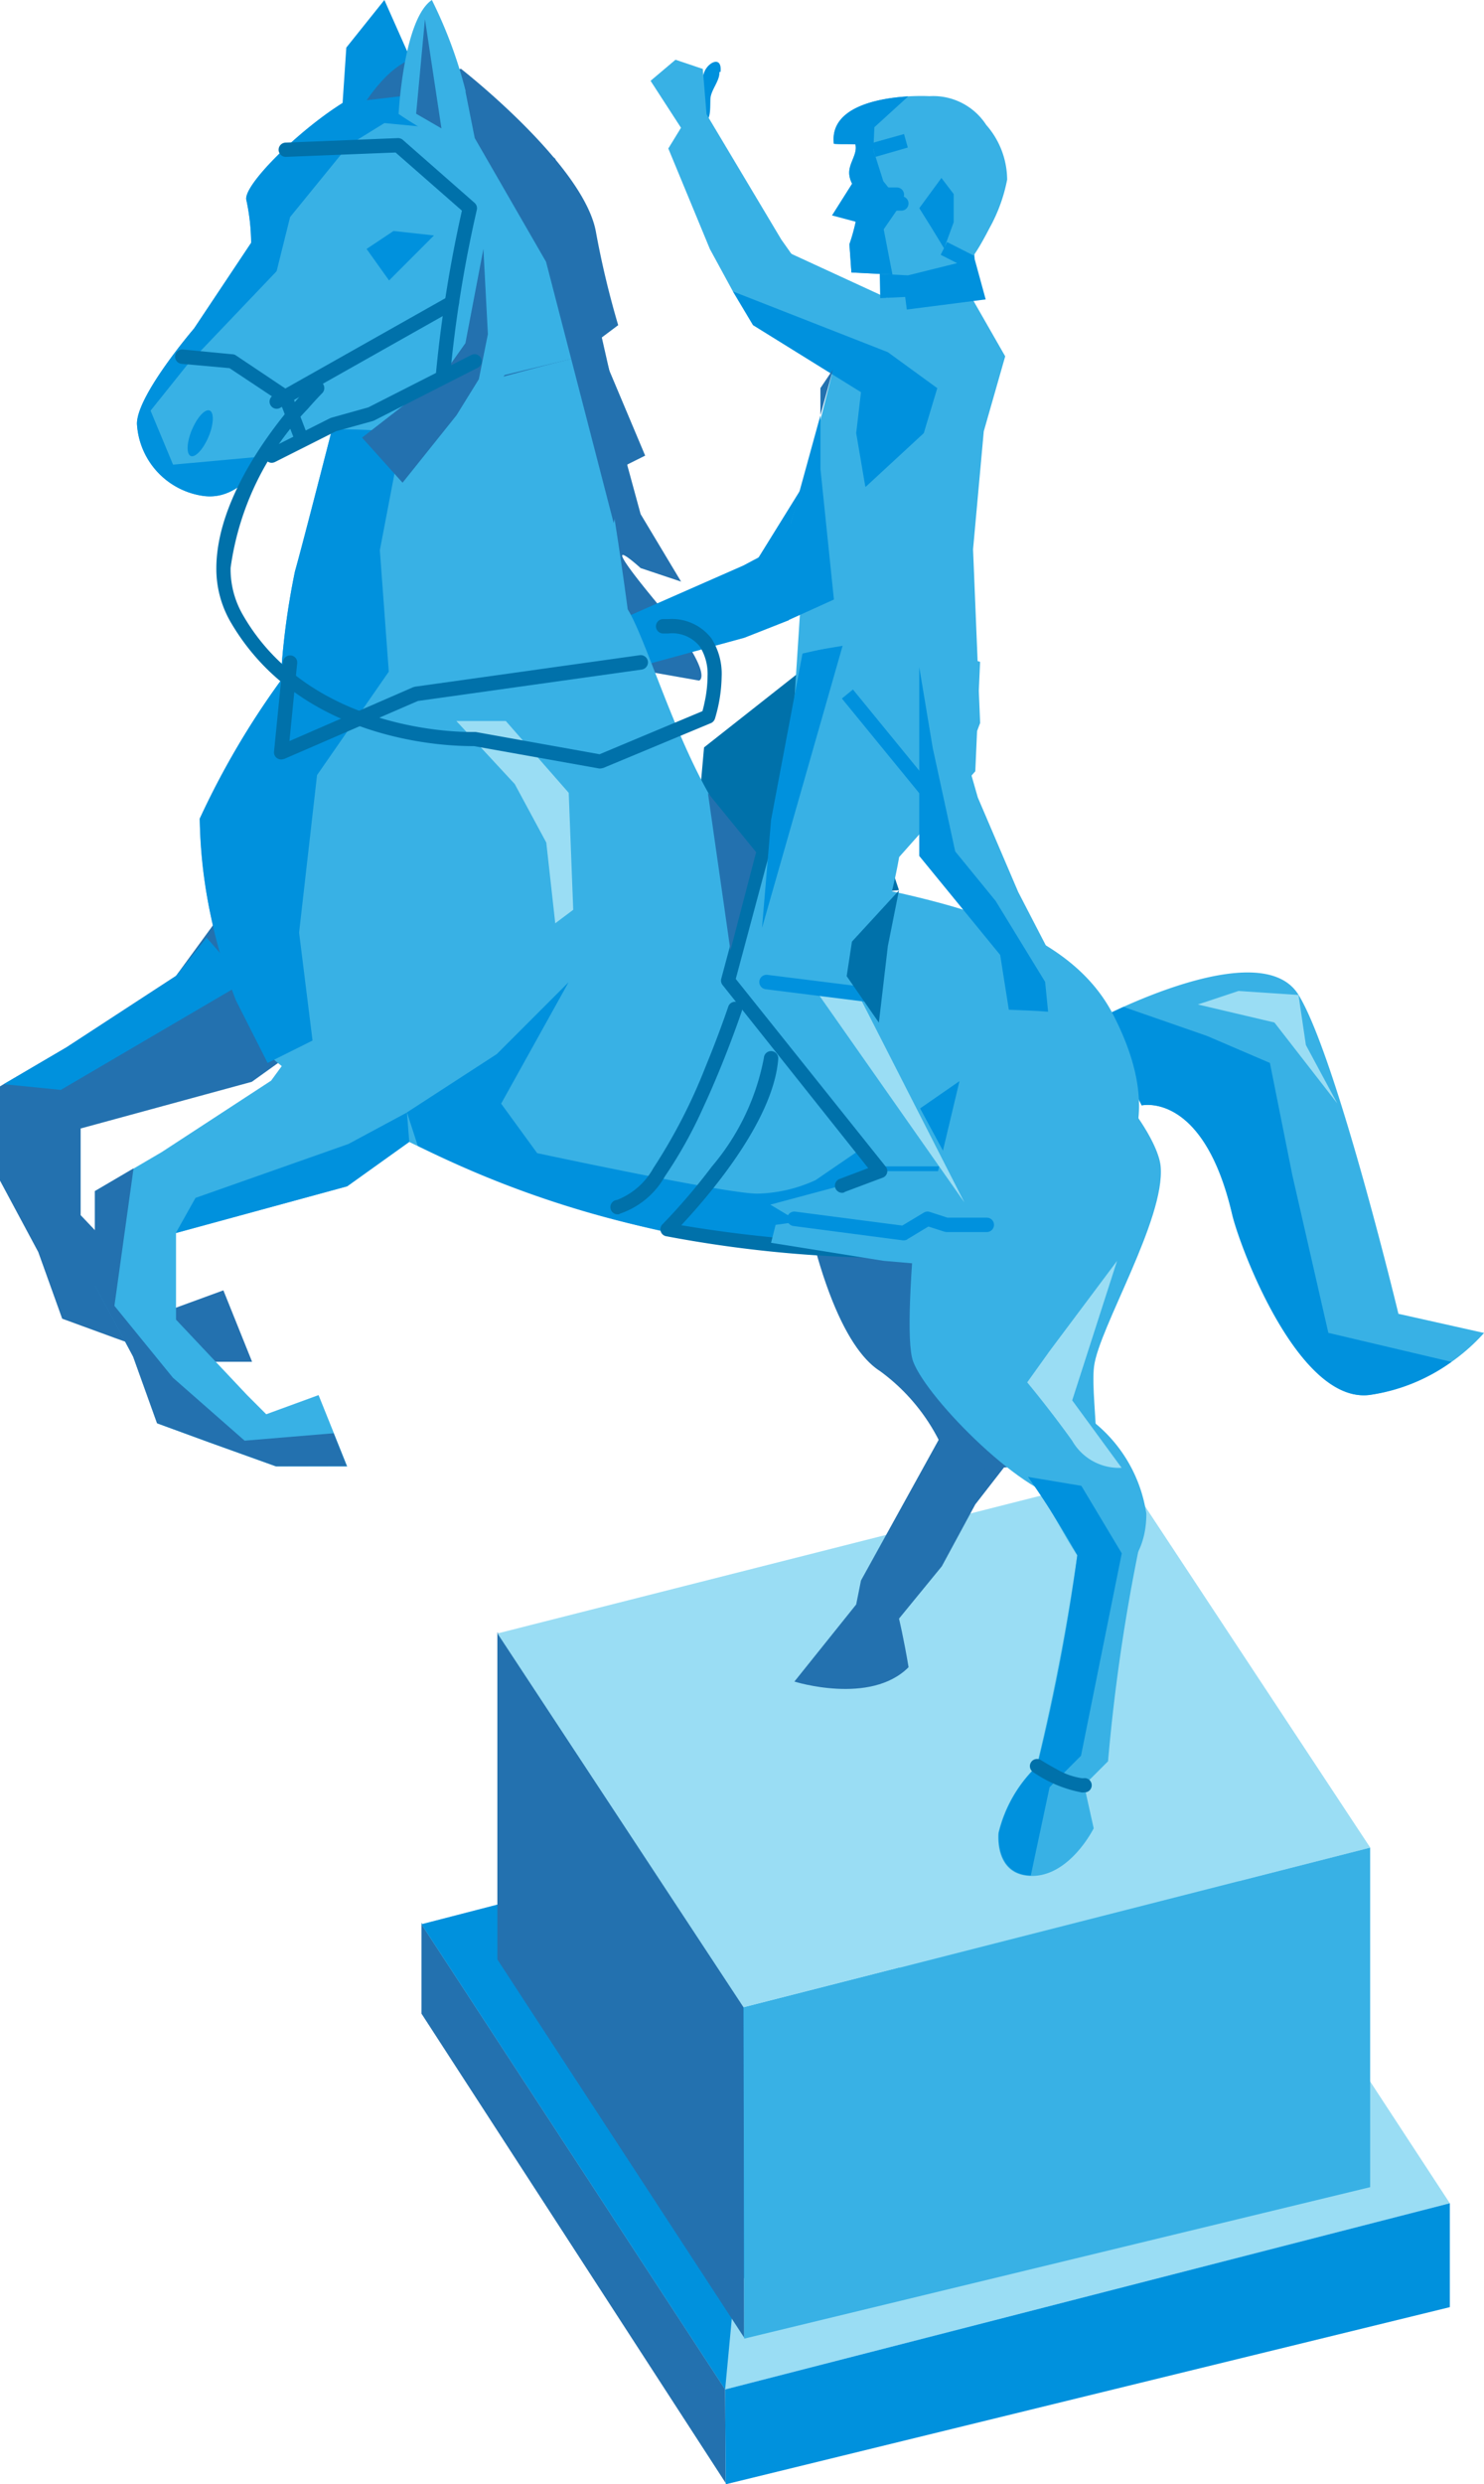 <svg xmlns="http://www.w3.org/2000/svg" xmlns:xlink="http://www.w3.org/1999/xlink" width="31.025" height="51.892" viewBox="0 0 31.025 51.892"><defs><style>.a{fill:none;}.b{fill:#2371af;}.c{fill:#9addf4;}.d{fill:#0091dd;}.e{fill:#38b1e5;}.f{clip-path:url(#a);}.g{fill:#0071aa;}</style><clipPath id="a"><rect class="a" width="31.025" height="51.892" transform="translate(0 0)"/></clipPath></defs><g transform="translate(0 0)"><path class="b" d="M8.812,42.062l6.361,9.807-.013-1.99L8.812,40.163Z"/><path class="c" d="M8.812,40.194l6.348,9.717,15.151-3.888-6.351-9.7Z"/><path class="d" d="M8.812,40.194l6.348,9.717.178-1.889,5.49-10.939Z"/><path class="d" d="M15.16,49.911l.013,1.981,15.138-3.7V46.022Z"/><path class="b" d="M15.545,41.906l.013,6.923-5.16-7.9V34.093Z"/><path class="c" d="M10.4,34.12l5.147,7.813,13.1-3.339L23.5,30.8Z"/><path class="e" d="M15.545,41.934l.013,6.916,13.087-3.164V38.594Z"/><g class="f"><path class="e" d="M22.971,21.28s3.382-1.79,4.176-.5,2.089,6.663,2.089,6.663l1.79.4a4.027,4.027,0,0,1-2.387,1.293c-1.492.2-2.724-3.093-2.883-3.778-.6-2.566-1.89-2.268-1.89-2.268Z"/><path class="d" d="M23.107,21.212c.089-.044.22-.107.382-.18l1.745.607,1.315.564.47,2.349.752,3.289,2.573.606a3.837,3.837,0,0,1-1.7.69c-1.492.2-2.723-3.094-2.883-3.779-.6-2.566-1.89-2.268-1.89-2.268l-.713-1.442Z"/><path class="b" d="M20.187,29.056,18,33.014l-.1.5-1.292,1.611s1.591.5,2.387-.3c-.1-.6-.2-1.015-.2-1.015l.895-1.093.7-1.293,1.392-1.79Z"/><path class="b" d="M7.662,2.094l1.974-.658s2.537,1.974,2.818,3.383a18.791,18.791,0,0,0,.47,1.973l-.376.282.188.658.752,1.785-.377.188.282,1.034.846,1.41-.846-.283s-1.033-.939.283.659.939,1.691.939,1.691l-1.6-.282-1.691-.94Z"/><path class="b" d="M5.569,17.8l-1.89,2.585L1.391,21.877,0,22.692v1.969l.8,1.492.5,1.392,1.094.4,1.392.5H5.27l-.6-1.492-1.094.4-.4-.4-1.49-1.571v-1.81l3.579-.975,2.386-1.71s-.2-1.192-2.087-3.082"/><path class="d" d="M15.542,11.812,12.75,13.039,11.8,13l-.262.542.372.573,1.052-.51.4.317,2.2-.6.932-.367-.17-.789-.371-.572Z"/><path class="g" d="M18,13.027l-3.281,2.585-.3,3.382,4.375-.4-.6-1.79Z"/><path class="b" d="M16.806,25.059s.5,2.884,1.591,3.58a4.064,4.064,0,0,1,1.491,2.088l1.492-.1-.5-3.083-.8-2.188Z"/><path class="e" d="M7.16,8.7c.13-.5.218-.845.218-.845-1.491-1.989-1.491-2.188.7-6.067C10.2,1.9,11.472,4.6,12.2,7.436c-1.668.4-3.382.813-5.037,1.265"/><path class="e" d="M5.867,14.22a15.636,15.636,0,0,1,.3-2.287c.116-.406.5-1.894.8-3.064,1.758-.48,3.455-1.009,5.227-1.433.471,2.025.77,4.1.929,5.292.5.8,1.392,4.177,2.684,5.072s6.067.7,7.458,3.381.1,4.375-3.479,4.872c-6.464.9-13.425-3.082-14.319-4.176A9.86,9.86,0,0,1,4.176,17.1,17.036,17.036,0,0,1,5.867,14.22"/><path class="e" d="M7.558,19.988l-1.89,2.585L3.381,24.065l-1.392.816V26.85l.8,1.492.5,1.391,1.093.4,1.393.5H7.26l-.6-1.492-1.094.4-.4-.4L3.68,27.565V25.756l3.58-.976,2.386-1.709s-.2-1.193-2.088-3.083"/><path class="e" d="M19.491,22.275s-.7,5.37-.4,6.166,2.386,2.883,3.282,2.883.4-1.989.5-2.784,1.492-3.083,1.392-4.177-3.281-4.773-4.772-2.088"/><path class="e" d="M22.773,29.633a3.022,3.022,0,0,1,1.193,1.989c0,1.094-.8,1.592-1.193,1.194s-.9-1.591-1.393-2.088,1.393-1.1,1.393-1.1"/><path class="e" d="M22.573,32.119a46.927,46.927,0,0,1-.9,4.773,2.864,2.864,0,0,0-.8,1.393s-.1.9.7.9,1.292-.995,1.292-.995l-.2-.9.5-.5a39.1,39.1,0,0,1,.8-5.171c-.2-.9-1.393.5-1.393.5"/><path class="e" d="M17.246,12.9l-.839,2.911-.894,4.774s1.889.794,2.385.1a10.5,10.5,0,0,0,.9-2.783l1.592-1.791.1-2.287Z"/><path class="d" d="M4.176,17.1A17.1,17.1,0,0,1,5.867,14.22a15.636,15.636,0,0,1,.3-2.287c.116-.406.5-1.893.8-3.064.264-.072.525-.146.786-.22v-.1c-.2.052-.4.1-.6.154.13-.5.218-.845.218-.845C6.46,6.631,6.11,6.083,6.485,4.939l2.3,2.137-.844,4.417.187,2.537-1.5,2.161L6.253,19.48l.281,2.255-.939.468L4.934,20.9A11,11,0,0,1,4.176,17.1"/><path class="d" d="M.077,22.647l1.314-.771L3.68,20.385l.639-.8.806.923L1.272,22.766Z"/><path class="d" d="M10.387,22.017l1.5-1.5-1.41,2.536.753,1.034s3.946.846,4.6.846a3.057,3.057,0,0,0,1.222-.283l1.785-1.221,1.222-.846-.47,1.974-.472,1.573A21.049,21.049,0,0,1,8.735,23.936l-.227-.7Z"/><path class="e" d="M8.035,1.79c-.855.038-2.984,1.989-2.884,2.387a4.386,4.386,0,0,1,.1.895L4.056,6.862S2.863,8.254,2.863,8.851a1.614,1.614,0,0,0,1.413,1.511c.895.1,1.292-1,1.988-1.293s2.964.179,3.561-.218a7.11,7.11,0,0,0,1.591-3.382c0-.7-1.1-3.778-3.381-3.679"/><path class="d" d="M7.14,2.486,7.24.994,8.036,0,9.229,2.685Z"/><path class="d" d="M5.25,5.072a4.386,4.386,0,0,0-.1-.895c-.1-.4,2.029-2.349,2.884-2.387a2.391,2.391,0,0,1,.9.14l-.6.457-1.047.647-1.222,1.5L5.783,5.665,3.9,7.639l-.752.939.47,1.128,2.06-.188c-.406.414-.787.912-1.405.844A1.614,1.614,0,0,1,2.863,8.851c0-.6,1.194-1.989,1.194-1.989Z"/><path class="b" d="M10.106,5.2,9.73,7.168l-.468.66L7.569,9.141l.847.942L9.544,8.674l.467-.754.189-.94Z"/><path class="d" d="M7.664,5.2l.563-.375.846.093-.939.94Z"/><path class="b" d="M7.662,2.094l1.6-.188-.188-.657s-.563-.376-1.409.845"/><path class="e" d="M8.333,2.386S8.433.4,9.029,0a9.462,9.462,0,0,1,.9,2.883c0,.6-1.592-.5-1.592-.5"/><path class="b" d="M9.925,2.884l1.491,2.585,1.414,5.458.282-1.221-.375-1.973-.47-2.068-.658-2.349L9.73,1.906Z"/><path class="d" d="M21.55,39.176c-.76-.025-.668-.891-.668-.891a2.855,2.855,0,0,1,.8-1.392,38.975,38.975,0,0,0,.841-4.409,19.139,19.139,0,0,0-1.031-1.634l1.115.186.845,1.41L22.6,36.674l-.657.658Z"/><path class="b" d="M5.768,30.628l-1.393-.5-1.093-.4-.5-1.391-.8-1.492V24.88l.81-.475-.4,2.872,1.222,1.5,1.5,1.316,1.861-.155.275.687Z"/><path class="d" d="M7.286,23.895l1.222-.657.048.614-1.3.928-3.58.975.411-.733Z"/><path class="e" d="M20.066,15.343l.376,1.314.845,1.975L22.6,21.169l.281,1.973h-.751l-.564-.281L21,22.3l.282-1.5-1.315-2.161-.658-1.222s-.376-2.819-.376-2.537Z"/><path class="d" d="M14.926,1.524a.228.228,0,0,1,.112-.044c.028.182-.155.371-.182.552-.018.124.027.494-.13.508-.325.031-.04-.953.006-1.053.09-.2.366-.322.332.014Z"/><path class="d" d="M15.408,12.372l1.08.579,2.764-3.035.471-1.07-1.069-.46L18,8.192Z"/><path class="e" d="M18.873,5.46l1.455.783.687,1.2-.448,1.567-.224,2.465.148,3.627-.519,1.368L18,15.25l-1.409-.376.17-2.616-.224-1.343.543-1.853.336-1.344,1.138-1.507Z"/><path class="e" d="M15.762,4.942l-.44,1.145,3.353,2.364,1.121.336.323-1.119L20.231,7Z"/><path class="d" d="M20.417,6.129l-.188-3.184-1.887.183.06,3.1Z"/><path class="e" d="M20.23,5.442l-1.248.31L17.8,5.692l-.042-.59a3.889,3.889,0,0,0,.2-.918c-.013-.21-.17-.307-.2-.517-.039-.241.177-.433.125-.65-.15-.012-.3,0-.451-.013-.111-.935,1.432-1.021,2-.995a1.321,1.321,0,0,1,1.186.6,1.747,1.747,0,0,1,.438,1.142,3.4,3.4,0,0,1-.367,1.009c-.061.117-.34.658-.446.684"/><path class="d" d="M18.26,3.13,17.394,4.5l1.082.289Z"/><path class="e" d="M16.335,5.005,14.771,2.387l-.078-.947-.571-.192-.521.44.636.981-.265.433.869,2.1.48.882.761-.268L16.6,5.38Z"/><path class="c" d="M10.575,15.061l1.315,1.5.094,2.443-.376.282L11.421,17.6l-.659-1.222L9.541,15.061Z"/><path class="c" d="M23.354,26.337l-.938,2.914,1.033,1.409a1.127,1.127,0,0,1-1.033-.564c-.47-.658-.941-1.221-.941-1.221l.471-.658Z"/><path class="c" d="M25.892,20.7l1.255.083.154,1.045.237.441.42.78-1.315-1.691-1.6-.376Z"/><path class="g" d="M5.748,9.651l1.276-.643L7.8,8.793l.027-.012,2.162-1.1a.149.149,0,1,0-.135-.266L7.7,8.509l-.771.216L6.9,8.736l-1.288.648a.15.15,0,0,0,.067.283.147.147,0,0,0,.067-.016"/><path class="g" d="M9.41,7.843a26.563,26.563,0,0,1,.558-3.458.149.149,0,0,0-.046-.147l-1.5-1.316a.155.155,0,0,0-.105-.037l-2.348.094a.15.15,0,0,0-.144.155.149.149,0,0,0,.155.143l2.29-.091L9.657,4.4a27.382,27.382,0,0,0-.544,3.411.149.149,0,0,0,.134.163h.014a.15.15,0,0,0,.149-.135"/><path class="g" d="M6.318,9.208A.152.152,0,0,0,6.4,9.015l-.295-.772a.148.148,0,0,0-.056-.072L4.925,7.419A.142.142,0,0,0,4.857,7.4L3.824,7.3h0a.149.149,0,0,0-.026.3l1,.09,1.055.7.277.728a.149.149,0,0,0,.139.1.177.177,0,0,0,.054-.01"/><path class="g" d="M5.857,8.519,9.521,6.453a.149.149,0,1,0-.146-.26L5.711,8.259a.15.15,0,0,0,.073.28.151.151,0,0,0,.073-.02"/><path class="d" d="M4.012,8.975c-.109.265-.12.511-.024.55s.261-.142.371-.4.12-.511.024-.55-.262.142-.371.405"/><path class="g" d="M5.937,15.855l2.8-1.213,4.679-.656a.149.149,0,0,0-.042-.3l-4.7.658-.038.011L6.051,15.48l.162-1.626a.147.147,0,0,0-.132-.163.151.151,0,0,0-.165.133L5.729,15.7a.148.148,0,0,0,.061.136.15.15,0,0,0,.087.028.16.16,0,0,0,.06-.012"/><path class="g" d="M12.606,16.044l2.256-.939a.151.151,0,0,0,.084-.091,3.169,3.169,0,0,0,.141-.882,1.363,1.363,0,0,0-.216-.8,1.044,1.044,0,0,0-.9-.4c-.037,0-.076,0-.117,0a.149.149,0,0,0,.02.3c.034,0,.066,0,.1,0a.737.737,0,0,1,.657.273,1.07,1.07,0,0,1,.161.626,2.6,2.6,0,0,1-.064.548c-.015.074-.031.135-.043.176l-2.15.9L9.944,15.29l-.03,0H9.84c-.506,0-3.44-.116-4.773-2.464a1.9,1.9,0,0,1-.246-.965A5.946,5.946,0,0,1,6.436,8.539c.181-.208.3-.326.3-.326A.15.15,0,0,0,6.523,8c0,.015-1.987,1.961-2,3.858a2.219,2.219,0,0,0,.286,1.114c1.447,2.513,4.5,2.61,5.032,2.613h.066l2.617.467a.107.107,0,0,0,.025,0,.143.143,0,0,0,.058-.012"/><path class="g" d="M22.7,37.438a.149.149,0,1,0-.05-.294l-.03,0a1.465,1.465,0,0,1-.523-.185c-.187-.1-.334-.193-.334-.193a.149.149,0,1,0-.164.25,2.662,2.662,0,0,0,1.021.426.528.528,0,0,0,.08-.006"/><path class="g" d="M19.124,26.276h0a.149.149,0,0,0,0-.3h-.07a27.735,27.735,0,0,1-4.811-.383c.509-.545,1.93-2.156,2.027-3.478a.149.149,0,1,0-.3-.018,4.916,4.916,0,0,1-1.087,2.269,12.743,12.743,0,0,1-1.031,1.206.147.147,0,0,0,.067.249,25.768,25.768,0,0,0,5.133.453h.071"/><path class="b" d="M8.884.4l.345,2.282L8.7,2.376Z"/><path class="d" d="M18.988,2.013l-.708.645-.021.472.208.655.376.47-.368.535.183.945L17.8,5.692l-.042-.59a3.937,3.937,0,0,0,.2-.918c-.013-.21-.17-.307-.2-.517-.038-.24.178-.433.125-.65-.15-.012-.3,0-.45-.013-.09-.75.885-.953,1.566-.991"/><path class="e" d="M16.215,25.585l2.725-.376.467-.188.752.094.566-.282-.094,1.691-2.161-.188-2.35-.376Z"/><path class="e" d="M15.214,20.485,18.4,24.363h1.491L18.6,21.977l-.9-1.592Z"/><path class="e" d="M18.4,24.463h1.491l.2,1h-.7l-.5.3-2.287-.3-.5-.3,1.492-.4.4-.3Z"/><path class="g" d="M17.653,24.9l.8-.3a.147.147,0,0,0,.063-.233l-3.134-3.919,1.26-4.694a.147.147,0,0,0-.1-.182.15.15,0,0,0-.183.105l-1.28,4.766a.149.149,0,0,0,.027.132L18.151,24.4l-.6.227a.149.149,0,0,0,.051.288.159.159,0,0,0,.053-.009"/><path class="d" d="M18.971,25.884l.439-.264.331.107.044.008h.846a.15.15,0,1,0,0-.3h-.822l-.371-.12a.148.148,0,0,0-.123.014l-.452.271-2.237-.291a.149.149,0,0,0-.039.3l2.288.3h.019a.149.149,0,0,0,.077-.021"/><path class="c" d="M17.9,20.683l2.261,4.432-3.1-4.417Z"/><path class="g" d="M12.948,25.356a1.712,1.712,0,0,0,.954-.786,9.364,9.364,0,0,0,.8-1.436c.474-1.02.805-2.009.806-2.012h0a.149.149,0,0,0-.283-.095s-.183.55-.472,1.249A11.547,11.547,0,0,1,13.659,24.4a1.484,1.484,0,0,1-.76.665.149.149,0,0,0,.025.3l.024,0"/><path class="d" d="M18.428,20.811a.15.15,0,0,0-.13-.167l-2.254-.281a.149.149,0,1,0-.037.3l2.255.282h.019a.149.149,0,0,0,.147-.131"/><path class="d" d="M16.777,13.651l.846-.188-1.692,5.92.189-2.255Z"/><path class="g" d="M18.794,18.6l-.983,1.069-.11.721.673.971.188-1.6Z"/><path class="d" d="M15.321,6.087l3.24,1.269,1.034.752-.282.939-1.221,1.128L17.9,9.047l.1-.855-2.258-1.4Z"/><rect class="e" width="3.43" height="0.298" transform="matrix(0.986, -0.164, 0.164, 0.986, 16.846, 13.316)"/><rect class="e" width="3.43" height="0.298" transform="matrix(0.986, -0.164, 0.164, 0.986, 16.846, 12.658)"/><path class="d" d="M19.5,15.624l.47,2.161.845,1.034,1.035,1.691.062.623c-.272-.023-.547-.029-.821-.042l-.181-1.144-1.692-2.068V13.933Z"/><rect class="d" width="0.298" height="2.671" transform="matrix(0.774, -0.633, 0.633, 0.774, 17.601, 14.591)"/><path class="b" d="M17.414,7.718l-.262.954V8.107Z"/><path class="d" d="M17.434,12.523l-.945.428.047-2.036.617-2.243V9.8Z"/><path class="d" d="M18.844,4.4a.149.149,0,1,0,0-.3h-.658a.149.149,0,1,0,0,.3Z"/><path class="d" d="M18.75,4.216a.149.149,0,1,0,0-.3h-.658a.149.149,0,0,0,0,.3Z"/><path class="d" d="M19.219,4.348l.463-.631.256.337v.588l-.2.547-.256-.42Z"/><path class="d" d="M18.979,3.082,18.9,2.8l-.678.19.081.287Z"/><path class="d" d="M20.607,6.254l-.251-.916L19.8,5.056l-.134.266.438.223L20.229,6l-1.309.171.038.295Z"/><path class="e" d="M19.931,12.1A3.045,3.045,0,0,1,18,9.807a2.246,2.246,0,0,1-.042-.3h0l-.3.014a3.381,3.381,0,0,0,2.164,2.858Z"/><path class="b" d="M14.8,16.564l.471,3.289.537-2.053Z"/></g></g></svg>